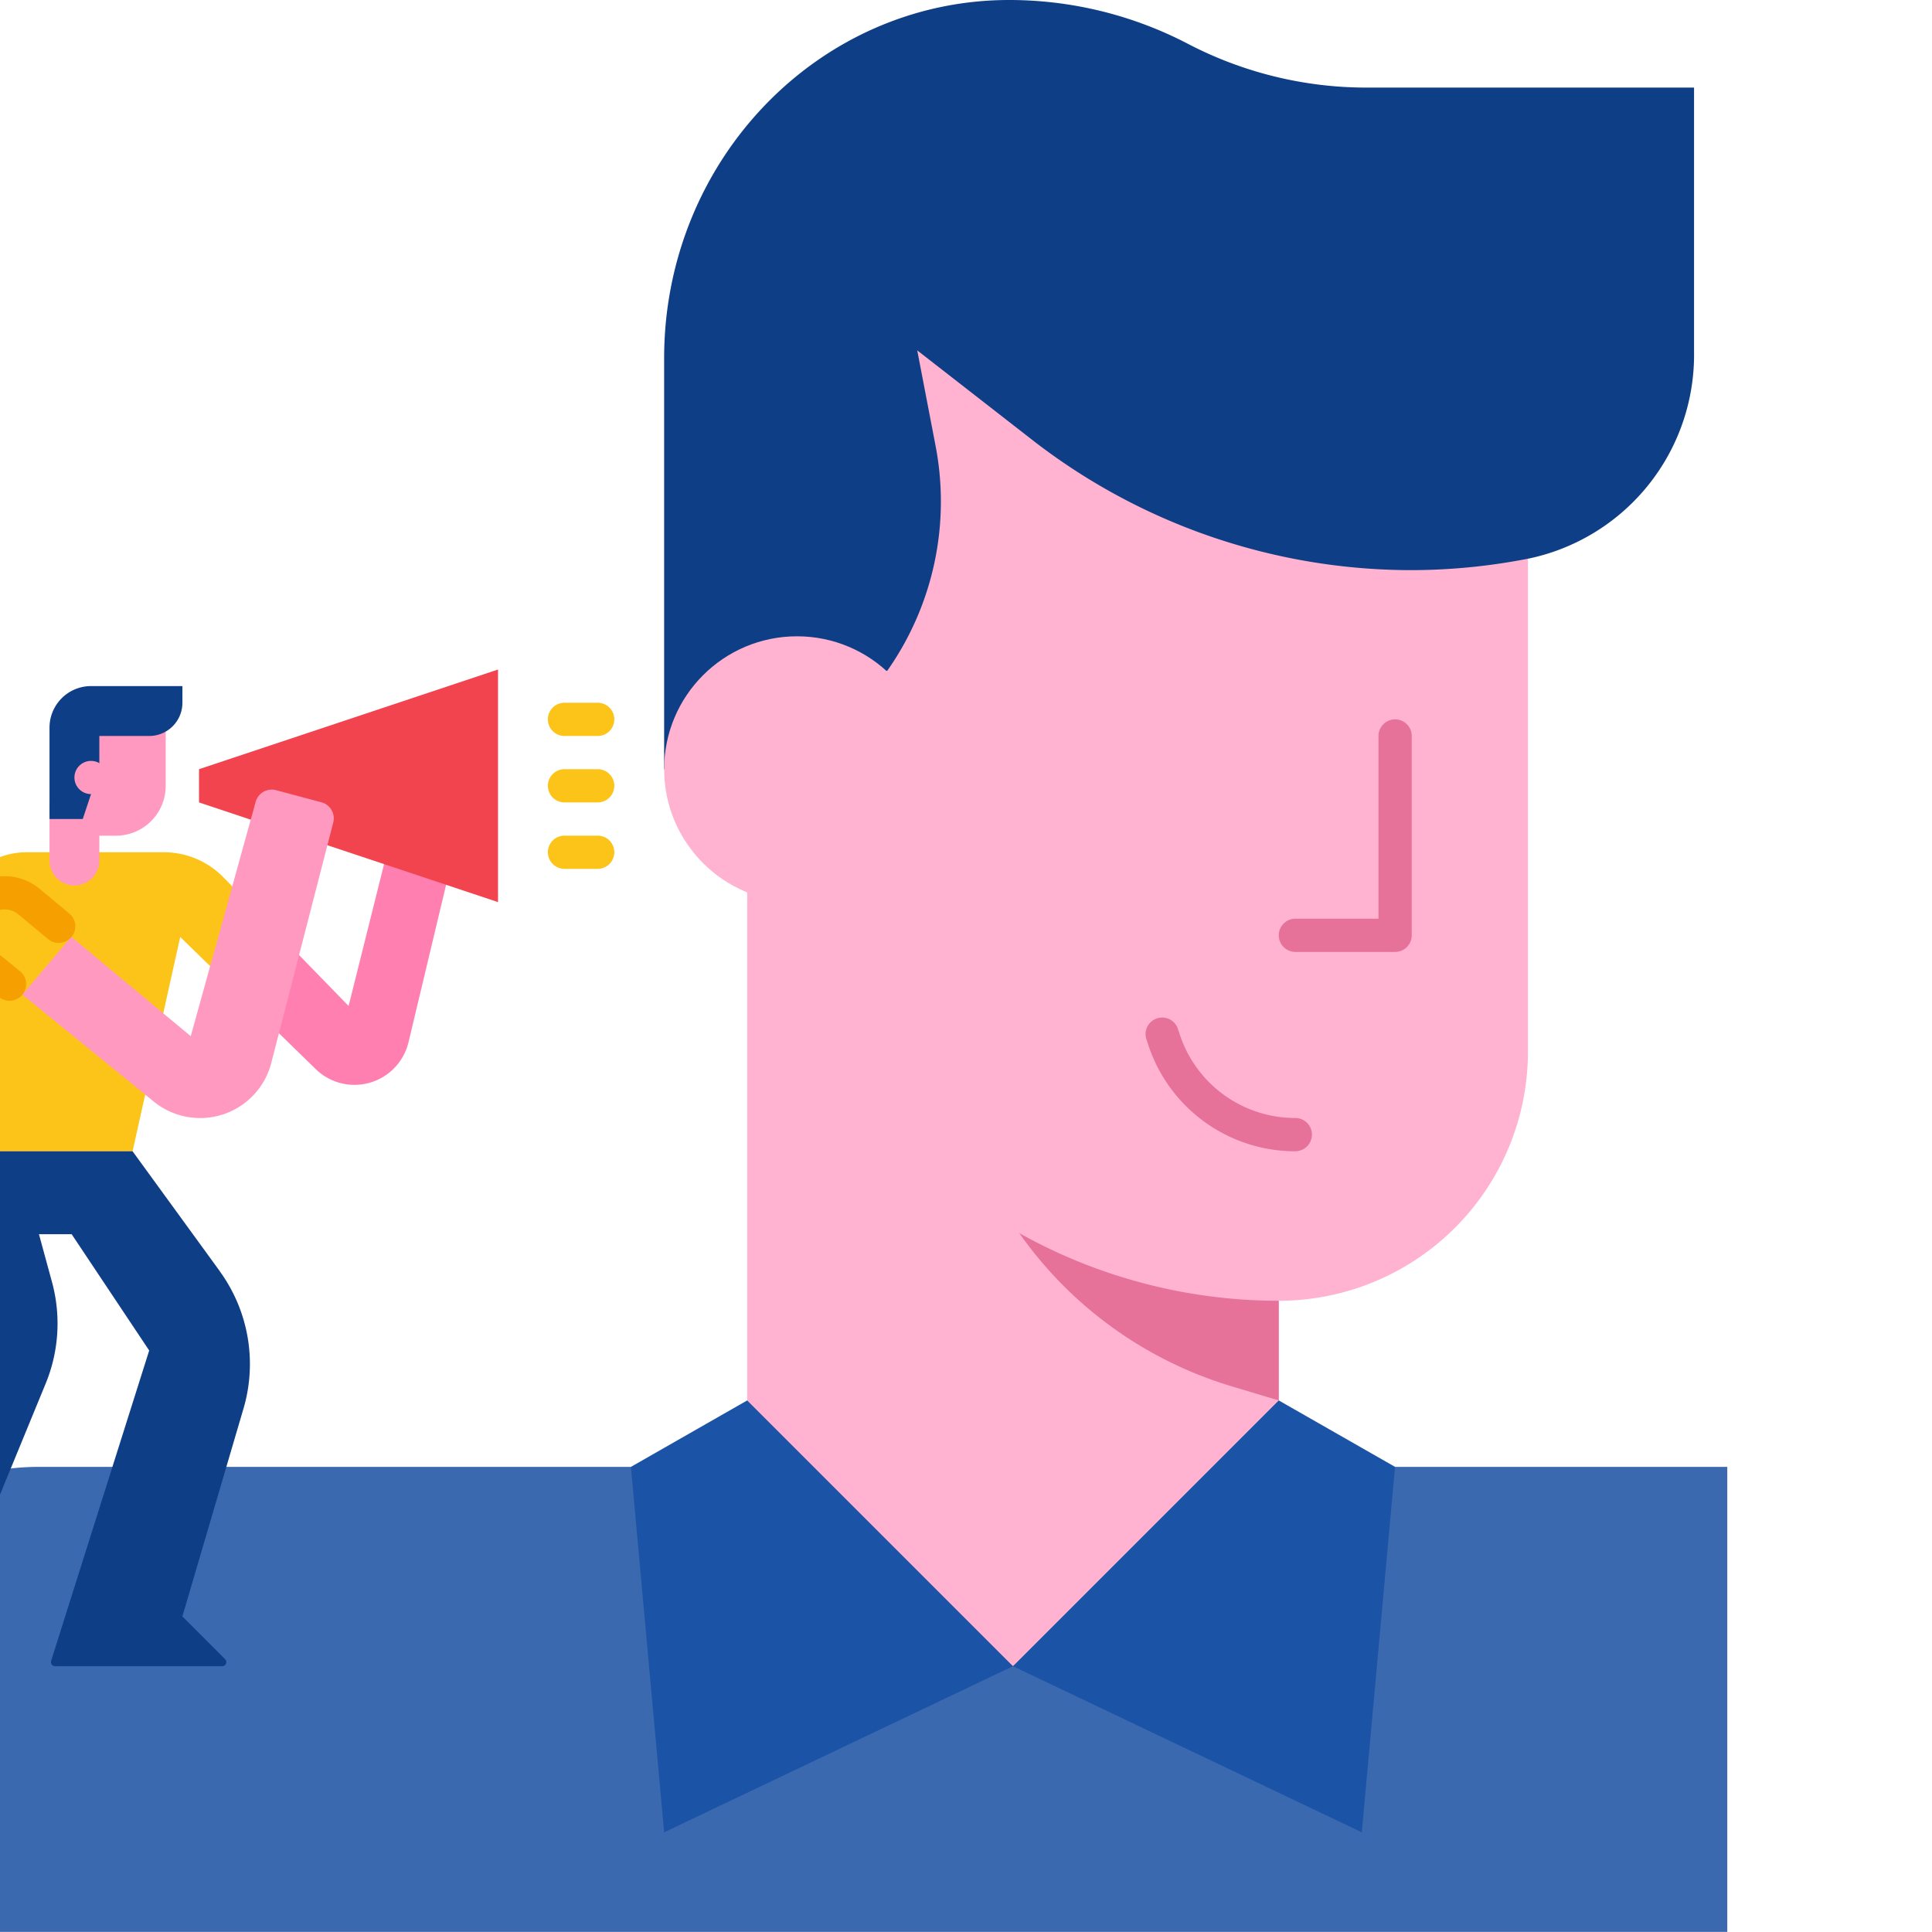 <svg xmlns="http://www.w3.org/2000/svg" xmlns:xlink="http://www.w3.org/1999/xlink" width="86" height="86" viewBox="0 0 86 86">
  <defs>
    <clipPath id="clip-path">
      <rect id="Rectángulo_403057" data-name="Rectángulo 403057" width="86" height="86" transform="translate(254.718 3725)" fill="#fff" stroke="#707070" stroke-width="1"/>
    </clipPath>
  </defs>
  <g id="Enmascarar_grupo_1098710" data-name="Enmascarar grupo 1098710" transform="translate(-254.718 -3725)" clip-path="url(#clip-path)">
    <g id="flat" transform="translate(241.394 3720.789)">
      <path id="Trazado_911947" data-name="Trazado 911947" d="M34.014,40.114,31.509,50.6a2.473,2.473,0,0,1-4.132,1.2l-3.5-3.416,1.484-2.971,3.481,3.577,2.218-8.873Z" fill="#ff80b0"/>
      <path id="Trazado_911948" data-name="Trazado 911948" d="M15.029,69.507H90.211v20.7H4.437V80.1A10.592,10.592,0,0,1,15.029,69.507Z" fill="#3b69b0"/>
      <path id="Trazado_911949" data-name="Trazado 911949" d="M20.7,35.493v3.7a2.218,2.218,0,0,1-2.218,2.218H17.007V37.341a1.849,1.849,0,0,1,1.849-1.849Z" fill="#ff99c0"/>
      <path id="Trazado_911950" data-name="Trazado 911950" d="M22.183,38.451v1.479l13.31,4.437V34.014Z" fill="#f2444e"/>
      <g id="Grupo_1101128" data-name="Grupo 1101128">
        <path id="Trazado_911951" data-name="Trazado 911951" d="M39.929,39.929H38.451a.739.739,0,0,1,0-1.479h1.479a.739.739,0,1,1,0,1.479Z" fill="#fcc419"/>
        <path id="Trazado_911952" data-name="Trazado 911952" d="M39.929,36.972H38.451a.739.739,0,0,1,0-1.479h1.479a.739.739,0,1,1,0,1.479Z" fill="#fcc419"/>
        <path id="Trazado_911953" data-name="Trazado 911953" d="M39.929,42.887H38.451a.739.739,0,0,1,0-1.479h1.479a.739.739,0,1,1,0,1.479Z" fill="#fcc419"/>
      </g>
      <path id="Trazado_911954" data-name="Trazado 911954" d="M46.584,38.451H70.246V69.507L58.415,78.38,46.584,69.507Z" fill="#ffb3d0"/>
      <path id="Trazado_911955" data-name="Trazado 911955" d="M55.458,48.856H70.246V66.549l-2.091-.627a17.817,17.817,0,0,1-12.7-17.065Z" fill="#e67199"/>
      <path id="Trazado_911956" data-name="Trazado 911956" d="M81.338,51.021V14.789H46.584V38.451A23.662,23.662,0,0,0,70.246,62.113,11.092,11.092,0,0,0,81.338,51.021Z" fill="#ffb3d0"/>
      <path id="Trazado_911957" data-name="Trazado 911957" d="M42.887,38.451V20.159c0-8.807,6.877-15.948,15.358-15.948a17.2,17.2,0,0,1,7.96,1.952,17.166,17.166,0,0,0,3.864,1.455,17.155,17.155,0,0,0,4.084.492H88.732V19.881a9.267,9.267,0,0,1-7.308,9.183,27.232,27.232,0,0,1-5.313.526,27.51,27.51,0,0,1-16.917-5.859l-5.041-3.924.807,4.2a13.09,13.09,0,0,1-2.136,10.055Z" fill="#0e3e86"/>
      <circle id="Elipse_11534" data-name="Elipse 11534" cx="5.915" cy="5.915" r="5.915" transform="translate(42.887 32.535)" fill="#ffb3d0"/>
      <path id="Trazado_911958" data-name="Trazado 911958" d="M70.986,55.458a6.887,6.887,0,0,1-6.541-4.714l-.076-.228a.739.739,0,1,1,1.4-.467l.076.228a5.41,5.41,0,0,0,5.138,3.7.739.739,0,1,1,0,1.479Z" fill="#e67199"/>
      <path id="Trazado_911959" data-name="Trazado 911959" d="M75.422,46.584H70.986a.739.739,0,0,1,0-1.479h3.7V36.972a.739.739,0,0,1,1.479,0v8.873A.739.739,0,0,1,75.422,46.584Z" fill="#e67199"/>
      <path id="Trazado_911960" data-name="Trazado 911960" d="M70.246,66.549,58.415,78.38l15.528,7.394,1.479-16.268Z" fill="#1b53a6"/>
      <path id="Trazado_911961" data-name="Trazado 911961" d="M46.584,66.549,58.415,78.38,42.887,85.774,41.408,69.507Z" fill="#1b53a6"/>
      <path id="Trazado_911962" data-name="Trazado 911962" d="M23.272,43.266l2.085,2.144-1.484,2.971-2.527-2.462-2.12,9.539H8.873l2.379-10.7A3.327,3.327,0,0,1,14.5,42.148h6.121a3.7,3.7,0,0,1,2.651,1.119Z" fill="#fcc419"/>
      <path id="Trazado_911963" data-name="Trazado 911963" d="M27.633,39.924a.739.739,0,0,1,.525.9L25.4,51.524a3.27,3.27,0,0,1-5.232,1.721l-5.851-4.76L16.5,45.912l5.315,4.424L24.706,39.9a.742.742,0,0,1,.906-.516Z" fill="#ff99c0"/>
      <path id="Trazado_911964" data-name="Trazado 911964" d="M13.748,48.758a.736.736,0,0,1-.466-.166L11.988,47.54a.74.74,0,1,1,.933-1.148l1.294,1.052a.739.739,0,0,1-.467,1.313Z" fill="#f5a000"/>
      <path id="Trazado_911965" data-name="Trazado 911965" d="M15.936,46.183a.737.737,0,0,1-.473-.171l-1.323-1.1a.965.965,0,0,0-1.352.123.739.739,0,1,1-1.133-.95,2.446,2.446,0,0,1,3.431-.31l1.324,1.1a.739.739,0,0,1-.473,1.308Z" fill="#f5a000"/>
      <path id="Trazado_911966" data-name="Trazado 911966" d="M15.528,39.929h2.218v2.588a1.109,1.109,0,0,1-2.218,0Z" fill="#ff99c0"/>
      <path id="Trazado_911967" data-name="Trazado 911967" d="M19.965,36.972H17.746v1.479l-.739,2.218H15.528V36.6a1.849,1.849,0,0,1,1.849-1.849h4.067v.739A1.479,1.479,0,0,1,19.965,36.972Z" fill="#0e3e86"/>
      <circle id="Elipse_11535" data-name="Elipse 11535" cx="0.739" cy="0.739" r="0.739" transform="translate(16.637 38.081)" fill="#ff99c0"/>
      <path id="Trazado_911968" data-name="Trazado 911968" d="M23.107,60.795l-3.882-5.337H8.873l2.218,8.873L4.923,78.12a.185.185,0,0,0,.169.26h7.772a.185.185,0,0,0,.131-.316l-1.9-1.9L15.356,65.8a7.026,7.026,0,0,0,.282-4.523l-.58-2.127h1.456l3.451,5.176L15.6,78.14a.185.185,0,0,0,.176.24h7.435a.185.185,0,0,0,.131-.316l-1.9-1.9,2.721-9.253a7.025,7.025,0,0,0-1.058-6.114Z" fill="#0e3e86"/>
    </g>
  </g>
</svg>
